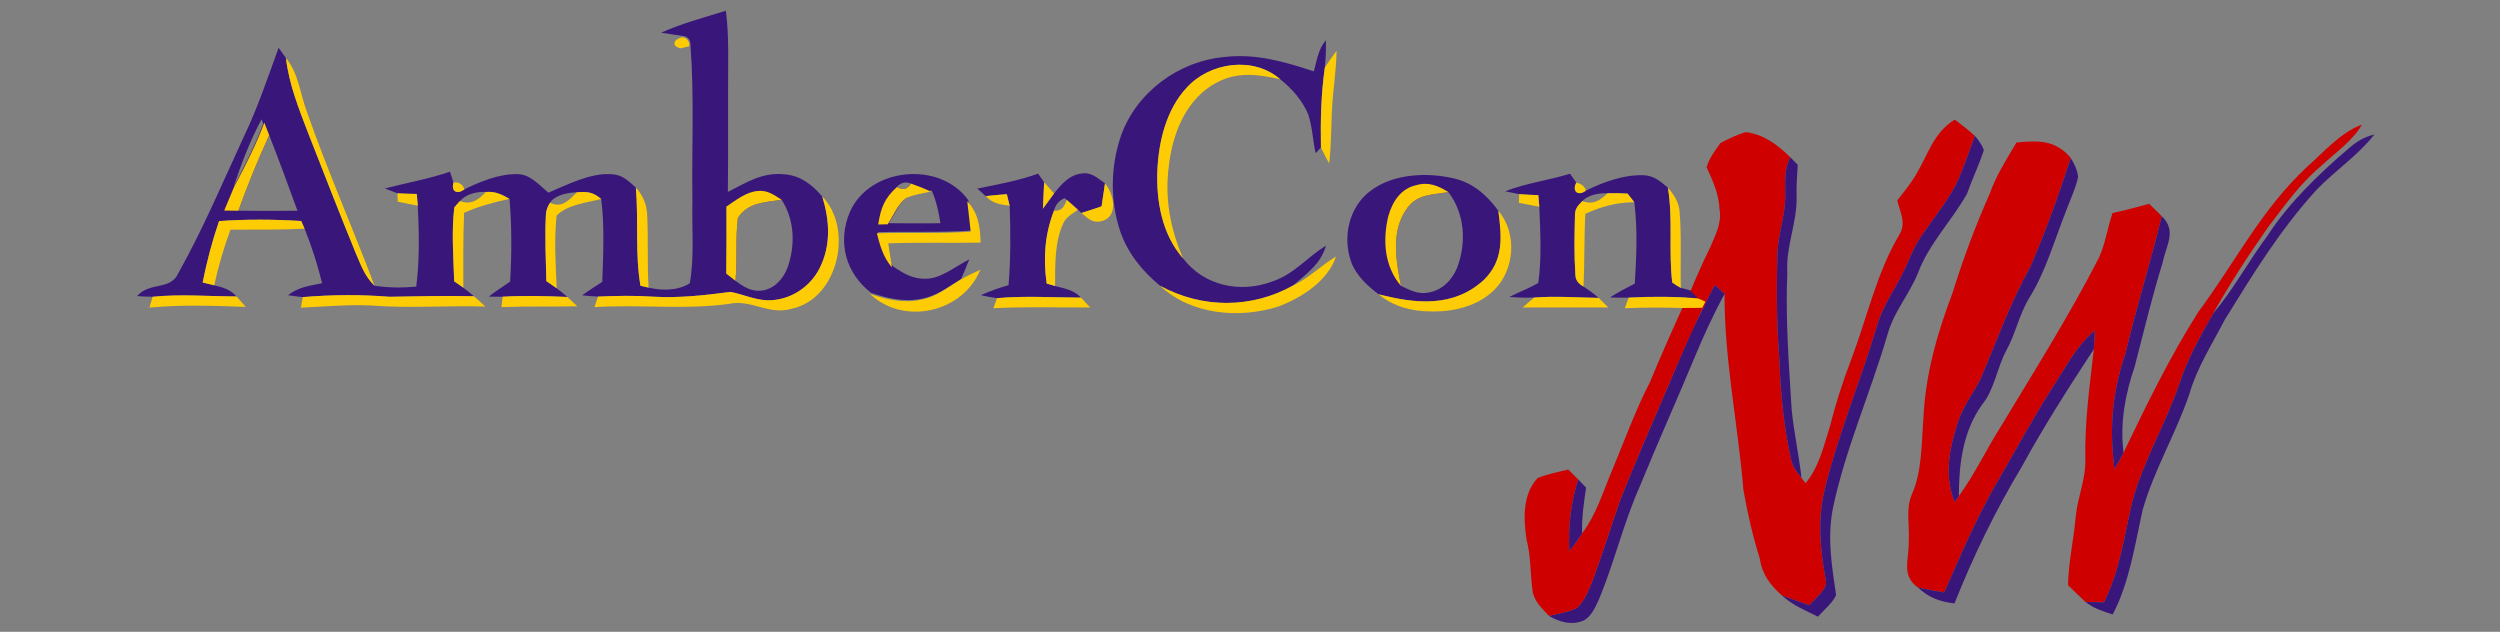 <?xml version="1.0" encoding="UTF-8"?>
<svg width="550px" height="139px" viewBox="0 0 550 139" xmlns="http://www.w3.org/2000/svg" xmlns:xlink="http://www.w3.org/1999/xlink" version="1.1">
 <rect x="0" y="0" width="550" height="139" fill="#808080" stroke="none"/>
 <g id="group-NW">
  <path id="Path" d="M430.02 26.31 C431.56 27.43 433.07 28.61 434.48 29.9 433.07 33.66 431.81 37.53 430.03 41.14 427.93 44.88 425.19 48.31 422.75 51.84 420.76 54.65 419.77 58.02 418.08 61.11 416.17 64.65 414.01 67.88 412.9 71.81 409.34 83.75 404.43 95.45 401.46 107.55 399.82 114.2 400.42 120.71 401.61 127.37 402.37 129.6 399.28 131.54 398.08 133.14 396.06 132.44 394.03 131.76 392.03 131.01 389.55 128.82 387.65 126.37 387.19 123.01 385.61 117.94 384.45 112.93 383.54 107.7 382.36 93.28 379.35 79.25 379.4 64.68 378.72 63.99 378.01 63.34 377.27 62.72 376.35 64.35 375.54 66.03 374.73 67.72 374.19 67.48 373.65 67.25 373.11 67.01 372.54 66.43 371.97 65.84 371.4 65.25 372.94 61.56 374.51 57.9 376.29 54.31 377.44 51.54 378.83 49.1 378.29 46 378.14 42.6 376.84 39.82 375.45 36.8 376 34.87 377.32 33.08 378.5 31.47 380.27 30.53 382.15 29.63 384.09 29.06 388.09 29.57 391.08 31.89 393.88 34.61 392.43 37.35 392.78 40.02 392.76 43 392.77 47.46 391.14 51.51 391.02 55.96 390.82 63.66 390.86 71.37 391.45 79.06 391.72 86.45 392.39 93.77 394.02 100.99 394.33 102.67 395.3 103.86 396.33 105.15 L397.23 106.3 C400.18 102.76 401.23 98.1 402.61 93.71 403.87 88.75 405.39 84 407.22 79.23 410.67 70.23 412.84 60.05 417.78 51.77 419.47 49.08 418.04 46.84 417.4 44.09 418.82 42.22 420.29 40.54 421.47 38.5 424.23 33.97 425.25 29.34 430.02 26.31 Z" fill="#ce0000" fill-opacity="1" stroke="none"/>
  <path id="Path-1" d="M519.64 27.41 C517.56 31.03 513.61 33.72 510.56 36.59 505.91 40.5 502.67 45.17 498.98 49.97 494.68 56.1 490.53 62.46 486.88 68.99 484.01 74.03 481.21 79.01 479.42 84.55 476.39 93.4 471.28 101.84 468.98 110.85 467.27 118.32 466.34 125.56 462.86 132.51 461.51 132.48 460.16 132.44 458.81 132.42 457.5 131.22 456.24 129.96 454.96 128.74 455.07 123.57 456.25 118.59 456.68 113.45 457.14 109.15 458.89 105.41 458.78 101.01 458.61 92.86 459.73 84.88 460.65 76.81 460.76 75.46 460.82 74.1 460.83 72.74 456.75 76.16 454.67 80.46 451.82 84.82 447.57 91.4 443.94 98.21 439.99 104.98 435.26 112.98 431.45 121.78 427.74 130.33 425.79 130.01 423.85 129.69 421.93 129.24 418.11 126.49 420.1 122.95 419.92 119 420.16 115.22 419.18 112.02 420.65 108.67 422.87 103.67 422.73 97.42 423.15 91.99 423.59 82.41 426.15 73.43 429.53 64.52 431.86 57.08 434.54 49.79 437.72 42.67 439.14 38.59 441.44 35.05 443.62 31.36 448.37 30.86 452.26 30.77 455.57 34.75 452.95 42.82 450.01 50.95 446.65 58.74 442.32 66.53 439.32 74.83 435.87 83.03 434.27 86.39 431.92 89.21 430.75 92.82 428.88 98.69 427.64 104.5 430.02 110.46 L430.95 109.13 C434.52 104.21 437.14 98.57 440.43 93.44 447.64 81.48 455.34 69.24 461.73 56.76 463.2 53.66 463.63 50.12 464.76 46.87 467.47 46.28 470.14 45.58 472.81 44.84 473.75 45.75 474.68 46.64 475.59 47.57 473.14 57.67 470 67.56 467.62 77.69 464.66 86.35 464.02 94.15 465.18 103.23 465.87 102.02 466.54 100.8 467.18 99.57 472.23 89.08 477.39 78.46 483.63 68.63 491.96 57.41 497.41 46.15 507.63 36.64 511.27 33.42 515 29.09 519.64 27.41 Z" fill="#ce0000" fill-opacity="1" stroke="none"/>
  <path id="Path-2" d="M434.48 29.9 C435.3 30.85 436.03 31.83 436.45 33.02 435.39 36.29 433.88 39.41 432.73 42.65 429.43 48.51 424.34 53.68 421.97 60.02 420.02 64.83 416.76 68.41 415.32 73.36 411.59 86.29 405.88 98.94 403.18 112.13 401.98 118.6 403.03 124.56 403.94 130.94 403.11 132.74 401.25 134.17 399.95 135.67 397.12 134.27 394.4 133.16 392.03 131.01 394.03 131.76 396.06 132.44 398.08 133.14 399.28 131.54 402.37 129.6 401.61 127.37 400.42 120.71 399.82 114.2 401.46 107.55 404.43 95.45 409.34 83.75 412.9 71.81 414.01 67.88 416.17 64.65 418.08 61.11 419.77 58.02 420.76 54.65 422.75 51.84 425.19 48.31 427.93 44.88 430.03 41.14 431.81 37.53 433.07 33.66 434.48 29.9 Z" fill="#39177a" fill-opacity="1" stroke="none"/>
  <path id="Path-3" d="M522.36 29.58 C518.82 34.16 513.72 37.53 509.7 41.7 501.64 50.51 495.65 60.31 489.41 70.41 486.68 75.69 483.28 80.99 481.66 86.7 478.74 95.31 473.8 103.56 471.34 112.34 469.69 119.85 468.42 128.35 464.79 135.17 462.65 134.5 460.59 133.85 458.81 132.42 460.16 132.44 461.51 132.48 462.86 132.51 466.34 125.56 467.27 118.32 468.98 110.85 471.28 101.84 476.39 93.4 479.42 84.55 481.21 79.01 484.01 74.03 486.88 68.99 491.4 63.61 494.66 57.49 498.84 51.86 503.59 44.58 510.1 38.3 516.68 32.68 518.46 31.11 520.02 30.18 522.36 29.58 Z" fill="#39177a" fill-opacity="1" stroke="none"/>
  <path id="Path-4" d="M393.88 34.61 C394.43 35.14 394.97 35.69 395.5 36.25 395.38 38.49 395.19 40.73 395.25 42.98 395.47 48.84 392.85 54.07 393.21 59.96 392.78 70.04 393.55 80 394.16 90.04 394.65 95.11 395.77 100.08 396.33 105.15 395.3 103.86 394.33 102.67 394.02 100.99 392.39 93.77 391.72 86.45 391.45 79.06 390.86 71.37 390.82 63.66 391.02 55.96 391.14 51.51 392.77 47.46 392.76 43 392.78 40.02 392.43 37.35 393.88 34.61 Z" fill="#39177a" fill-opacity="1" stroke="none"/>
  <path id="Path-5" d="M455.57 34.75 C456.32 36.01 457.08 37.48 457.18 38.97 456.63 41.54 455.41 44.01 454.5 46.48 452.03 52.75 450.03 59.77 446.48 65.48 444.19 69.18 443.45 73.46 441.31 77.25 439.29 81.11 438.75 85.79 436.03 89.05 431.84 94.93 430.96 102.1 430.95 109.13 L430.02 110.46 C427.64 104.5 428.88 98.69 430.75 92.82 431.92 89.21 434.27 86.39 435.87 83.03 439.32 74.83 442.32 66.53 446.65 58.74 450.01 50.95 452.95 42.82 455.57 34.75 Z" fill="#39177a" fill-opacity="1" stroke="none"/>
  <path id="Path-6" d="M475.59 47.57 C478.97 50.79 476.54 53.97 475.79 57.75 473.43 65.31 471.64 72.98 469.63 80.64 467.54 86.77 466.36 93.08 467.18 99.57 466.54 100.8 465.87 102.02 465.18 103.23 464.02 94.15 464.66 86.35 467.62 77.69 470 67.56 473.14 57.67 475.59 47.57 Z" fill="#39177a" fill-opacity="1" stroke="none"/>
  <path id="Path-7" d="M377.27 62.72 C378.01 63.34 378.72 63.99 379.4 64.68 376.91 69.24 374.76 73.96 372.76 78.75 368.86 88.15 364.67 97.42 360.83 106.84 357.21 114.92 355.19 123.63 351.79 131.82 351.02 133.45 350.12 135.64 348.43 136.5 345.81 137.66 343.11 136.86 340.75 135.49 342.76 134.99 344.97 134.68 346.86 133.77 348.46 132.41 349.37 130.09 350.18 128.19 352.38 122.27 354.28 116.24 356.34 110.28 359.75 101.51 363.59 92.91 367.27 84.25 369.46 79.13 371.47 74.05 374.04 69.08 L374.73 67.72 C375.54 66.03 376.35 64.35 377.27 62.72 Z" fill="#39177a" fill-opacity="1" stroke="none"/>
  <path id="Path-8" d="M371.236 65.385 C373.07 61.64 373.642 66.895 375.122 66.855 372.552 71.825 369.46 79.13 367.27 84.25 363.59 92.91 359.75 101.51 356.34 110.28 354.28 116.24 352.38 122.27 350.18 128.19 349.37 130.09 348.46 132.41 346.86 133.77 344.97 134.68 342.76 134.99 340.75 135.49 339.26 133.81 337.44 132.27 337.16 129.91 336.63 126.2 336.83 122.48 335.86 118.81 335.15 114.22 334.9 108.81 338.28 105.17 340.42 104.28 342.79 103.85 345.03 103.3 345.76 104.02 346.48 104.73 347.19 105.46 345.56 110.67 344.99 115.82 345.26 121.27 346.25 120 347.2 118.7 348.07 117.34 351.25 113.07 352.57 108.42 354.63 103.56 357.37 97.01 359.74 90.35 363.01 84.03 365.07 78.98 368.886 70.315 371.236 65.385 Z" fill="#ce0000" fill-opacity="1" stroke="none"/>
  <path id="Path-9" d="M460.83 72.74 C460.82 74.1 460.76 75.46 460.65 76.81 455.07 85.31 449.63 93.82 444.75 102.75 439 112.33 434.11 122.37 429.99 132.75 426.73 132.38 424.35 131.5 421.93 129.24 423.85 129.69 425.79 130.01 427.74 130.33 431.45 121.78 435.26 112.98 439.99 104.98 443.94 98.21 447.57 91.4 451.82 84.82 454.67 80.46 456.75 76.16 460.83 72.74 Z" fill="#39177a" fill-opacity="1" stroke="none"/>
  <path id="Path-10" d="M347.19 105.46 C347.79 106.06 348.37 106.67 348.94 107.29 348.44 110.64 347.96 113.93 348.07 117.34 347.2 118.7 346.25 120 345.26 121.27 344.99 115.82 345.56 110.67 347.19 105.46 Z" fill="#39177a" fill-opacity="1" stroke="none"/>
 </g>
 <g id="group-AmberCon">
  <path id="Path-11" d="M159.701 2.363 C160.421 8.063 160.161 13.673 160.181 19.393 160.161 27.003 160.221 34.613 160.131 42.223 164.251 40.133 167.761 37.823 172.641 38.353 176.141 38.633 178.711 40.663 180.901 43.233 182.521 48.533 182.871 53.943 180.311 59.013 178.141 63.333 173.561 66.203 168.711 66.063 165.861 65.933 163.351 64.703 160.711 64.223 155.061 64.963 149.421 65.603 143.711 65.273 139.641 64.993 135.611 65.073 131.551 65.253 130.381 65.203 129.211 65.103 128.051 64.963 129.501 63.933 131.001 62.973 132.501 62.003 132.701 55.973 133.031 49.783 132.261 43.783 130.451 42.233 129.181 42.123 126.881 42.313 125.021 42.363 122.401 42.853 121.171 44.343 120.531 45.313 120.111 46.193 120.091 47.393 119.861 52.193 120.081 57.033 120.191 61.843 120.951 62.363 121.711 62.883 122.471 63.423 123.271 64.013 124.061 64.653 124.831 65.333 120.061 65.133 115.351 64.993 110.581 65.283 109.561 65.283 108.541 65.273 107.521 65.253 109.051 64.083 110.641 63.023 112.231 61.953 112.581 55.883 112.611 49.813 112.091 43.763 110.381 42.763 108.951 42.073 106.901 42.233 105.031 42.123 102.791 42.623 101.431 43.993 100.901 44.523 100.411 45.063 99.941 45.643 99.321 50.983 99.751 56.513 99.921 61.883 100.601 62.353 101.261 62.823 101.931 63.293 102.731 63.893 103.511 64.513 104.271 65.173 98.061 65.033 91.911 65.183 85.701 65.293 79.191 64.773 73.111 64.833 66.601 65.363 65.521 65.253 64.441 65.113 63.371 64.953 65.591 63.133 68.141 62.883 70.861 62.303 69.851 58.223 68.591 54.203 67.001 50.313 L66.271 48.623 C60.321 48.253 54.131 48.203 48.191 48.643 46.681 53.063 45.491 57.583 44.581 62.153 45.441 62.363 46.291 62.563 47.151 62.773 49.081 63.233 50.671 63.683 52.041 65.223 45.841 65.193 39.751 64.673 33.561 65.293 32.421 65.273 31.281 65.223 30.141 65.143 33.031 61.873 37.571 64.013 39.291 59.983 44.631 50.463 48.981 40.153 53.561 30.243 56.651 23.843 58.871 17.153 61.301 10.493 61.851 11.253 62.381 12.023 62.911 12.793 63.611 18.623 65.721 23.863 67.801 29.293 71.271 38.133 74.701 46.993 78.301 55.773 79.421 58.383 80.291 60.833 82.391 62.853 85.461 63.323 88.481 63.333 91.571 63.063 92.321 57.183 92.201 51.163 91.911 45.253 91.841 44.393 91.771 43.533 91.691 42.673 90.281 42.653 88.861 42.603 87.441 42.533 86.521 42.193 85.601 41.843 84.681 41.463 89.461 40.213 94.311 39.383 98.991 37.773 99.271 38.563 99.531 39.353 99.771 40.153 99.191 42.173 100.621 42.853 102.171 41.643 105.661 39.963 109.751 38.253 113.681 38.313 116.601 38.243 118.581 40.683 120.651 42.383 124.881 40.613 129.981 37.943 134.641 38.333 136.941 38.423 138.271 39.853 139.891 41.253 140.501 48.453 139.691 55.793 140.901 62.873 L142.691 63.273 C145.631 63.963 149.151 63.993 151.751 62.313 152.801 56.493 152.171 50.293 152.331 44.393 152.151 32.923 152.771 21.373 151.901 9.933 151.931 8.903 151.491 8.253 150.561 7.963 148.851 7.683 147.131 7.483 145.431 7.193 150.001 5.163 154.911 3.833 159.701 2.363 Z M162.341 47.913 C161.741 52.483 162.241 57.173 161.801 61.783 163.611 63.083 165.311 64.243 167.671 63.923 170.431 63.483 172.241 61.413 173.241 58.933 174.991 53.993 174.851 48.433 171.951 43.943 168.231 44.553 164.671 44.453 162.341 47.913 Z M52.431 46.363 C56.761 46.403 61.101 46.403 65.441 46.363 63.421 40.803 61.381 35.253 59.221 29.743 56.711 35.183 54.471 40.743 52.431 46.363 Z M51.359 41.166 C53.779 36.656 56.109 32.026 57.909 27.226 L57.549 26.246 C54.999 30.936 53.069 36.116 51.359 41.166 Z" fill="#39177a" fill-opacity="1" stroke="none"/>
  <path id="Path-12" d="M150.318 8.206 C151.248 8.496 151.688 9.146 151.658 10.176 L149.738 10.626 C147.338 10.096 148.468 8.336 150.318 8.206 Z" fill="#fecc05" fill-opacity="1" stroke="none"/>
  <path id="Path-13" d="M291.698 8.846 C291.748 10.856 291.668 12.846 291.468 14.846 290.628 20.686 290.498 26.556 290.608 32.456 L289.428 33.696 C288.838 30.896 288.708 27.936 287.828 25.216 286.578 22.156 284.218 19.476 281.648 17.436 275.778 12.296 266.158 13.696 261.088 19.266 256.568 24.116 254.888 31.156 254.618 37.616 254.368 44.366 255.678 51.626 260.278 56.846 264.908 62.886 272.788 64.546 279.808 61.956 284.748 60.326 287.458 56.646 291.718 54.046 290.548 58.136 287.528 60.096 284.538 62.776 275.338 67.946 264.468 67.896 255.218 62.876 251.258 59.616 248.038 55.636 246.398 50.736 244.168 44.036 244.328 36.466 246.638 29.806 250.088 20.216 259.338 13.436 269.428 12.536 276.348 11.746 282.568 13.566 289.038 15.696 289.748 13.216 289.968 10.896 291.698 8.846 Z" fill="#39177a" fill-opacity="1" stroke="none"/>
  <path id="Path-14" d="M294.058 11.156 C293.988 14.556 293.548 17.906 293.238 21.276 292.778 26.176 293.008 31.066 292.418 35.966 291.788 34.806 291.168 33.646 290.608 32.456 290.498 26.556 290.628 20.686 291.468 14.846 292.288 13.586 293.158 12.366 294.058 11.156 Z" fill="#fecc05" fill-opacity="1" stroke="none"/>
  <path id="Path-15" d="M62.911 12.793 C65.661 16.073 65.981 20.443 67.511 24.583 72.021 37.503 77.581 50.053 82.391 62.853 80.291 60.833 79.421 58.383 78.301 55.773 74.701 46.993 71.271 38.133 67.801 29.293 65.721 23.863 63.611 18.623 62.911 12.793 Z" fill="#fecc05" fill-opacity="1" stroke="none"/>
  <path id="Path-16" d="M281.648 17.436 C276.888 16.386 272.408 15.716 267.878 18.056 261.018 21.516 257.918 29.336 257.138 36.586 256.198 43.606 257.478 50.396 260.278 56.846 255.678 51.626 254.368 44.366 254.618 37.616 254.888 31.156 256.568 24.116 261.088 19.266 266.158 13.696 275.778 12.296 281.648 17.436 Z" fill="#fecc05" fill-opacity="1" stroke="none"/>
  <path id="Path-17" d="M58.151 26.983 C58.501 27.903 58.861 28.823 59.221 29.743 56.711 35.183 54.471 40.743 52.431 46.363 51.391 46.353 50.351 46.343 49.321 46.323 49.901 44.903 50.491 43.483 51.101 42.073 L51.351 41.483 51.601 40.923 C54.021 36.413 56.351 31.783 58.151 26.983 Z" fill="#fecc05" fill-opacity="1" stroke="none"/>
  <path id="Path-18" d="M213.041 44.053 C213.281 46.283 213.571 48.493 213.791 50.723 206.911 51.203 200.041 50.873 193.151 51.083 193.851 53.833 194.581 56.413 196.471 58.593 198.671 60.133 200.851 61.403 203.631 61.323 206.991 61.343 210.301 58.523 213.241 57.063 212.681 58.493 212.081 59.913 211.481 61.333 208.691 63.033 206.321 64.983 203.041 65.663 199.081 66.543 195.421 65.683 191.661 64.443 186.031 60.103 184.191 53.243 186.961 46.653 191.281 36.803 206.791 35.293 213.041 44.053 Z M199.571 43.313 C197.761 44.673 196.781 47.243 195.531 49.103 199.321 49.123 203.101 49.183 206.891 49.103 206.521 46.613 205.981 44.213 204.971 41.893 203.191 42.313 201.271 42.583 199.571 43.313 Z M197.318 41.146 C198.618 41.906 199.648 41.666 200.418 40.396 199.198 39.896 198.168 40.146 197.318 41.146 Z" fill="#39177a" fill-opacity="1" stroke="none"/>
  <path id="Path-19" d="M228.388 38.206 C228.828 38.836 229.268 39.456 229.708 40.086 229.618 42.036 229.508 43.976 229.438 45.916 230.248 44.806 231.058 43.676 231.888 42.566 233.628 40.366 235.408 38.286 238.438 38.126 240.278 37.986 241.688 39.356 243.098 40.336 242.848 42.026 242.608 43.706 242.348 45.396 240.878 45.906 239.398 46.386 237.908 46.856 L237.138 46.156 C236.328 45.416 235.528 44.686 234.678 43.986 L234.208 43.596 C233.008 44.096 232.238 44.996 231.888 46.316 229.838 51.586 229.488 56.816 230.268 62.386 L232.118 62.916 C234.248 63.506 236.228 63.766 237.818 65.476 231.638 65.466 225.528 65.036 219.348 65.596 218.138 65.436 216.958 65.216 215.778 64.926 217.778 64.046 219.788 63.336 221.878 62.726 222.368 56.946 222.338 51.076 222.128 45.276 221.938 44.426 221.728 43.566 221.498 42.716 219.958 42.836 218.408 42.976 216.868 43.146 216.248 42.606 215.628 42.046 215.008 41.486 219.538 40.576 224.018 39.756 228.388 38.206 Z" fill="#39177a" fill-opacity="1" stroke="none"/>
  <path id="Path-20" d="M319.798 39.236 C324.018 40.196 327.168 42.946 329.638 46.386 330.388 52.056 330.888 57.266 326.428 61.606 319.718 67.716 311.448 66.846 303.288 64.736 300.838 62.876 298.418 60.686 297.298 57.736 295.258 52.206 296.758 45.376 301.688 41.856 306.638 38.196 313.998 37.886 319.798 39.236 Z M309.588 45.766 C305.918 50.836 307.108 57.206 308.208 62.896 310.168 63.806 311.938 64.806 314.178 64.376 317.258 63.886 319.438 61.646 320.588 58.856 322.638 53.356 322.278 47.026 318.638 42.256 315.158 42.876 311.898 42.626 309.588 45.766 Z" fill="#39177a" fill-opacity="1" stroke="none"/>
  <path id="Path-21" d="M345.398 38.216 C345.868 38.866 346.338 39.516 346.788 40.176 345.768 42.106 347.188 43.246 348.898 41.936 352.708 40.066 357.138 38.426 361.428 38.546 363.768 38.546 365.258 39.876 366.938 41.286 368.088 48.236 367.058 55.236 367.898 62.166 368.498 62.596 369.138 62.986 369.788 63.336 370.478 63.526 371.168 63.706 371.858 63.886 372.428 64.476 372.998 65.066 373.568 65.646 368.448 65.236 363.418 65.196 358.298 65.486 356.938 65.506 355.578 65.486 354.208 65.436 355.948 64.296 357.788 63.336 359.648 62.396 360.038 56.466 360.278 50.396 359.548 44.486 359.068 43.846 358.578 43.216 358.068 42.596 356.588 42.496 355.118 42.476 353.638 42.526 351.748 42.476 349.498 42.806 348.128 44.236 347.018 45.346 346.438 45.966 346.488 47.646 346.378 51.896 346.298 56.216 346.588 60.456 346.598 61.546 347.198 62.416 348.378 63.046 349.528 63.826 350.668 64.606 351.708 65.536 346.968 65.476 342.268 65.086 337.518 65.466 335.698 65.526 333.878 65.466 332.058 65.356 334.128 64.216 336.428 63.476 338.428 62.216 339.188 56.726 338.868 51.016 338.648 45.486 338.578 44.636 338.498 43.786 338.428 42.936 337.018 42.886 335.618 42.816 334.218 42.716 333.188 42.526 332.168 42.316 331.148 42.086 335.708 40.276 340.698 39.676 345.398 38.216 Z" fill="#39177a" fill-opacity="1" stroke="none"/>
  <path id="Path-22" d="M99.771 40.153 C100.991 40.023 101.781 40.513 102.171 41.643 100.621 42.853 99.191 42.173 99.771 40.153 Z" fill="#fecc05" fill-opacity="1" stroke="none"/>
  <path id="Path-23" d="M200.418 40.396 C201.888 40.906 203.338 41.456 204.728 42.136 202.948 42.556 201.028 42.826 199.328 43.556 197.518 44.916 196.538 47.486 195.288 49.346 L193.198 49.386 C193.788 45.746 194.548 43.666 197.318 41.146 198.618 41.906 199.648 41.666 200.418 40.396 Z" fill="#fecc05" fill-opacity="1" stroke="none"/>
  <path id="Path-24" d="M229.708 40.086 C230.438 40.916 231.158 41.736 231.888 42.566 231.058 43.676 230.248 44.806 229.438 45.916 229.508 43.976 229.618 42.036 229.708 40.086 Z" fill="#fecc05" fill-opacity="1" stroke="none"/>
  <path id="Path-25" d="M243.098 40.336 C244.848 42.446 246.098 46.916 243.028 48.416 240.678 49.356 239.618 48.316 237.908 46.856 239.398 46.386 240.878 45.906 242.348 45.396 242.608 43.706 242.848 42.026 243.098 40.336 Z" fill="#fecc05" fill-opacity="1" stroke="none"/>
  <path id="Path-26" d="M311.618 40.726 C314.258 39.946 316.438 40.876 318.638 42.256 315.158 42.876 311.898 42.626 309.588 45.766 305.918 50.836 307.108 57.206 308.208 62.896 304.538 58.586 304.168 52.856 305.428 47.536 306.348 44.356 308.168 41.466 311.618 40.726 Z" fill="#fecc05" fill-opacity="1" stroke="none"/>
  <path id="Path-27" d="M346.788 40.176 C347.938 40.416 348.638 41.006 348.898 41.936 347.188 43.246 345.768 42.106 346.788 40.176 Z" fill="#fecc05" fill-opacity="1" stroke="none"/>
  <path id="Path-28" d="M51.109 41.726 L50.859 42.316 Z" fill="#ffffff" fill-opacity="1" stroke="none"/>
  <path id="Path-29" d="M139.891 41.253 C141.581 43.213 142.251 44.893 142.391 47.483 142.641 52.743 142.361 58.013 142.691 63.273 L140.901 62.873 C139.691 55.793 140.501 48.453 139.891 41.253 Z" fill="#fecc05" fill-opacity="1" stroke="none"/>
  <path id="Path-30" d="M166.751 42.013 C168.811 41.783 170.311 42.893 171.951 43.943 168.231 44.553 164.671 44.453 162.341 47.913 161.741 52.483 162.241 57.173 161.801 61.783 161.121 61.263 160.441 60.733 159.761 60.193 159.811 55.283 159.801 50.373 159.791 45.463 161.861 44.063 164.181 42.183 166.751 42.013 Z" fill="#fecc05" fill-opacity="1" stroke="none"/>
  <path id="Path-31" d="M366.938 41.286 C368.278 42.846 369.368 44.486 369.518 46.616 369.968 52.156 369.638 57.776 369.788 63.336 369.138 62.986 368.498 62.596 367.898 62.166 367.058 55.236 368.088 48.236 366.938 41.286 Z" fill="#fecc05" fill-opacity="1" stroke="none"/>
  <path id="Path-32" d="M87.441 42.533 C88.861 42.603 90.281 42.653 91.691 42.673 91.771 43.533 91.841 44.393 91.911 45.253 90.441 44.953 88.971 44.663 87.501 44.373 87.481 43.763 87.461 43.143 87.441 42.533 Z" fill="#fecc05" fill-opacity="1" stroke="none"/>
  <path id="Path-33" d="M106.901 42.233 C108.951 42.073 110.381 42.763 112.091 43.763 108.641 44.483 105.331 45.383 102.101 46.813 101.871 52.303 101.931 57.793 101.931 63.293 101.261 62.823 100.601 62.353 99.921 61.883 99.751 56.513 99.321 50.983 99.941 45.643 100.339 45.152 100.752 44.689 101.191 44.237 103.536 45.084 105.045 44.129 106.652 42.484 106.734 42.402 106.818 42.318 106.901 42.233 Z M101.431 43.993 C101.435 43.995 101.44 43.996 101.444 43.998 101.38 44.054 101.317 44.111 101.255 44.17 101.313 44.111 101.372 44.052 101.431 43.993 Z" fill="#fecc05" fill-opacity="1" stroke="none"/>
  <path id="Path-34" d="M126.881 42.313 C129.181 42.123 130.451 42.233 132.261 43.783 129.201 44.573 124.701 45.013 122.451 47.463 121.881 52.723 122.261 58.143 122.471 63.423 121.711 62.883 120.951 62.363 120.191 61.843 120.081 57.033 119.861 52.193 120.091 47.393 120.109 46.306 120.455 45.482 120.996 44.616 123.391 45.667 124.728 44.481 126.3 42.898 126.49 42.709 126.683 42.513 126.881 42.313 Z" fill="#fecc05" fill-opacity="1" stroke="none"/>
  <path id="Path-35" d="M216.868 43.146 C218.408 42.976 219.958 42.836 221.498 42.716 221.728 43.566 221.938 44.426 222.128 45.276 220.068 44.986 218.368 44.776 216.868 43.146 Z" fill="#fecc05" fill-opacity="1" stroke="none"/>
  <path id="Path-36" d="M334.218 42.716 C335.618 42.816 337.018 42.886 338.428 42.936 338.498 43.786 338.578 44.636 338.648 45.486 337.148 45.196 335.658 44.906 334.158 44.626 334.178 43.986 334.198 43.356 334.218 42.716 Z" fill="#fecc05" fill-opacity="1" stroke="none"/>
  <path id="Path-37" d="M358.068 42.596 C358.578 43.216 359.068 43.846 359.548 44.486 355.588 44.526 352.358 45.416 348.778 47.026 348.488 52.356 348.628 57.706 348.378 63.046 347.198 62.416 346.598 61.546 346.588 60.456 346.298 56.216 346.378 51.896 346.488 47.646 346.438 45.966 347.018 45.346 348.128 44.236 350.448 45.146 352.018 44.106 353.638 42.526 355.118 42.476 356.588 42.496 358.068 42.596 Z" fill="#fecc05" fill-opacity="1" stroke="none"/>
  <path id="Path-38" d="M180.901 43.233 C187.811 50.323 184.431 65.693 174.241 67.903 169.091 69.453 165.361 65.763 160.341 66.863 150.451 68.203 140.691 66.923 130.781 67.573 131.041 66.803 131.291 66.023 131.551 65.253 135.611 65.073 139.641 64.993 143.711 65.273 149.421 65.603 155.061 64.963 160.711 64.223 163.351 64.703 165.861 65.933 168.711 66.063 173.561 66.203 178.141 63.333 180.311 59.013 182.871 53.943 182.521 48.533 180.901 43.233 Z" fill="#fecc05" fill-opacity="1" stroke="none"/>
  <path id="Path-39" d="M237.138 46.156 C235.878 47.056 234.588 47.666 233.918 49.146 231.978 53.236 232.148 58.476 232.118 62.916 L230.268 62.386 C229.488 56.816 229.838 51.586 231.888 46.316 233.558 46.586 234.188 45.326 234.678 43.986 235.528 44.686 236.328 45.416 237.138 46.156 Z" fill="#fecc05" fill-opacity="1" stroke="none"/>
  <path id="Path-40" d="M212.798 44.296 C215.278 46.926 215.618 49.916 215.738 53.376 208.958 53.486 202.198 53.296 195.418 53.536 195.698 55.306 195.978 57.066 196.228 58.836 194.338 56.656 193.608 54.076 192.908 51.326 199.798 51.116 206.668 51.446 213.548 50.966 213.328 48.736 213.038 46.526 212.798 44.296 Z" fill="#fecc05" fill-opacity="1" stroke="none"/>
  <path id="Path-41" d="M329.638 46.386 C333.838 51.276 333.248 59.406 328.668 63.846 325.678 66.786 321.488 68.136 317.388 68.456 312.318 68.776 307.308 68.096 303.288 64.736 311.448 66.846 319.718 67.716 326.428 61.606 330.888 57.266 330.388 52.056 329.638 46.386 Z" fill="#fecc05" fill-opacity="1" stroke="none"/>
  <path id="Path-42" d="M48.191 48.643 C54.131 48.203 60.321 48.253 66.271 48.623 L67.001 50.313 C61.561 50.583 56.161 50.513 50.711 50.523 49.241 54.533 48.011 58.583 47.151 62.773 46.291 62.563 45.441 62.363 44.581 62.153 45.491 57.583 46.681 53.063 48.191 48.643 Z" fill="#fecc05" fill-opacity="1" stroke="none"/>
  <path id="Path-43" d="M293.918 56.426 C292.178 61.806 286.288 65.526 281.258 67.426 272.658 70.166 262.058 69.286 255.218 62.876 264.468 67.896 275.338 67.946 284.538 62.776 288.028 61.106 290.648 58.426 293.918 56.426 Z" fill="#fecc05" fill-opacity="1" stroke="none"/>
  <path id="Path-44" d="M215.678 59.336 C211.798 68.776 198.868 71.696 191.418 64.686 195.178 65.926 198.838 66.786 202.798 65.906 206.078 65.226 208.448 63.276 211.238 61.576 212.678 60.746 214.168 60.016 215.678 59.336 Z" fill="#fecc05" fill-opacity="1" stroke="none"/>
  <path id="Path-45" d="M33.561 65.293 C39.751 64.673 45.841 65.193 52.041 65.223 52.731 65.973 53.401 66.733 54.061 67.513 46.951 67.263 39.971 67.003 32.871 67.673 33.091 66.883 33.321 66.093 33.561 65.293 Z" fill="#fecc05" fill-opacity="1" stroke="none"/>
  <path id="Path-46" d="M66.601 65.363 C73.111 64.833 79.191 64.773 85.701 65.293 91.911 65.183 98.061 65.033 104.271 65.173 105.121 65.913 105.941 66.673 106.771 67.443 98.391 67.173 90.051 67.863 81.701 67.213 76.481 66.963 71.401 67.453 66.201 67.683 66.331 66.903 66.471 66.133 66.601 65.363 Z" fill="#fecc05" fill-opacity="1" stroke="none"/>
  <path id="Path-47" d="M110.581 65.283 C115.351 64.993 120.061 65.133 124.831 65.333 125.561 66.003 126.291 66.693 127.001 67.383 121.441 67.503 115.881 67.343 110.321 67.563 110.411 66.803 110.491 66.043 110.581 65.283 Z" fill="#fecc05" fill-opacity="1" stroke="none"/>
  <path id="Path-48" d="M219.348 65.596 C225.528 65.036 231.638 65.466 237.818 65.476 238.498 66.186 239.168 66.916 239.828 67.646 232.728 67.666 225.648 67.436 218.548 67.806 218.818 67.066 219.078 66.326 219.348 65.596 Z" fill="#fecc05" fill-opacity="1" stroke="none"/>
  <path id="Path-49" d="M337.518 65.466 C342.268 65.086 346.968 65.476 351.708 65.536 352.418 66.226 353.128 66.926 353.818 67.636 347.548 67.626 341.278 67.646 335.008 67.636 335.828 66.896 336.668 66.166 337.518 65.466 Z" fill="#fecc05" fill-opacity="1" stroke="none"/>
  <path id="Path-50" d="M358.298 65.486 C363.418 65.196 368.448 65.236 373.568 65.646 374.108 65.886 374.648 66.116 375.188 66.356 L374.498 67.716 C373.018 67.756 371.538 67.746 370.048 67.756 365.838 67.626 361.668 67.636 357.468 67.806 357.738 67.036 358.018 66.256 358.298 65.486 Z" fill="#fecc05" fill-opacity="1" stroke="none"/>
 </g>
</svg>
